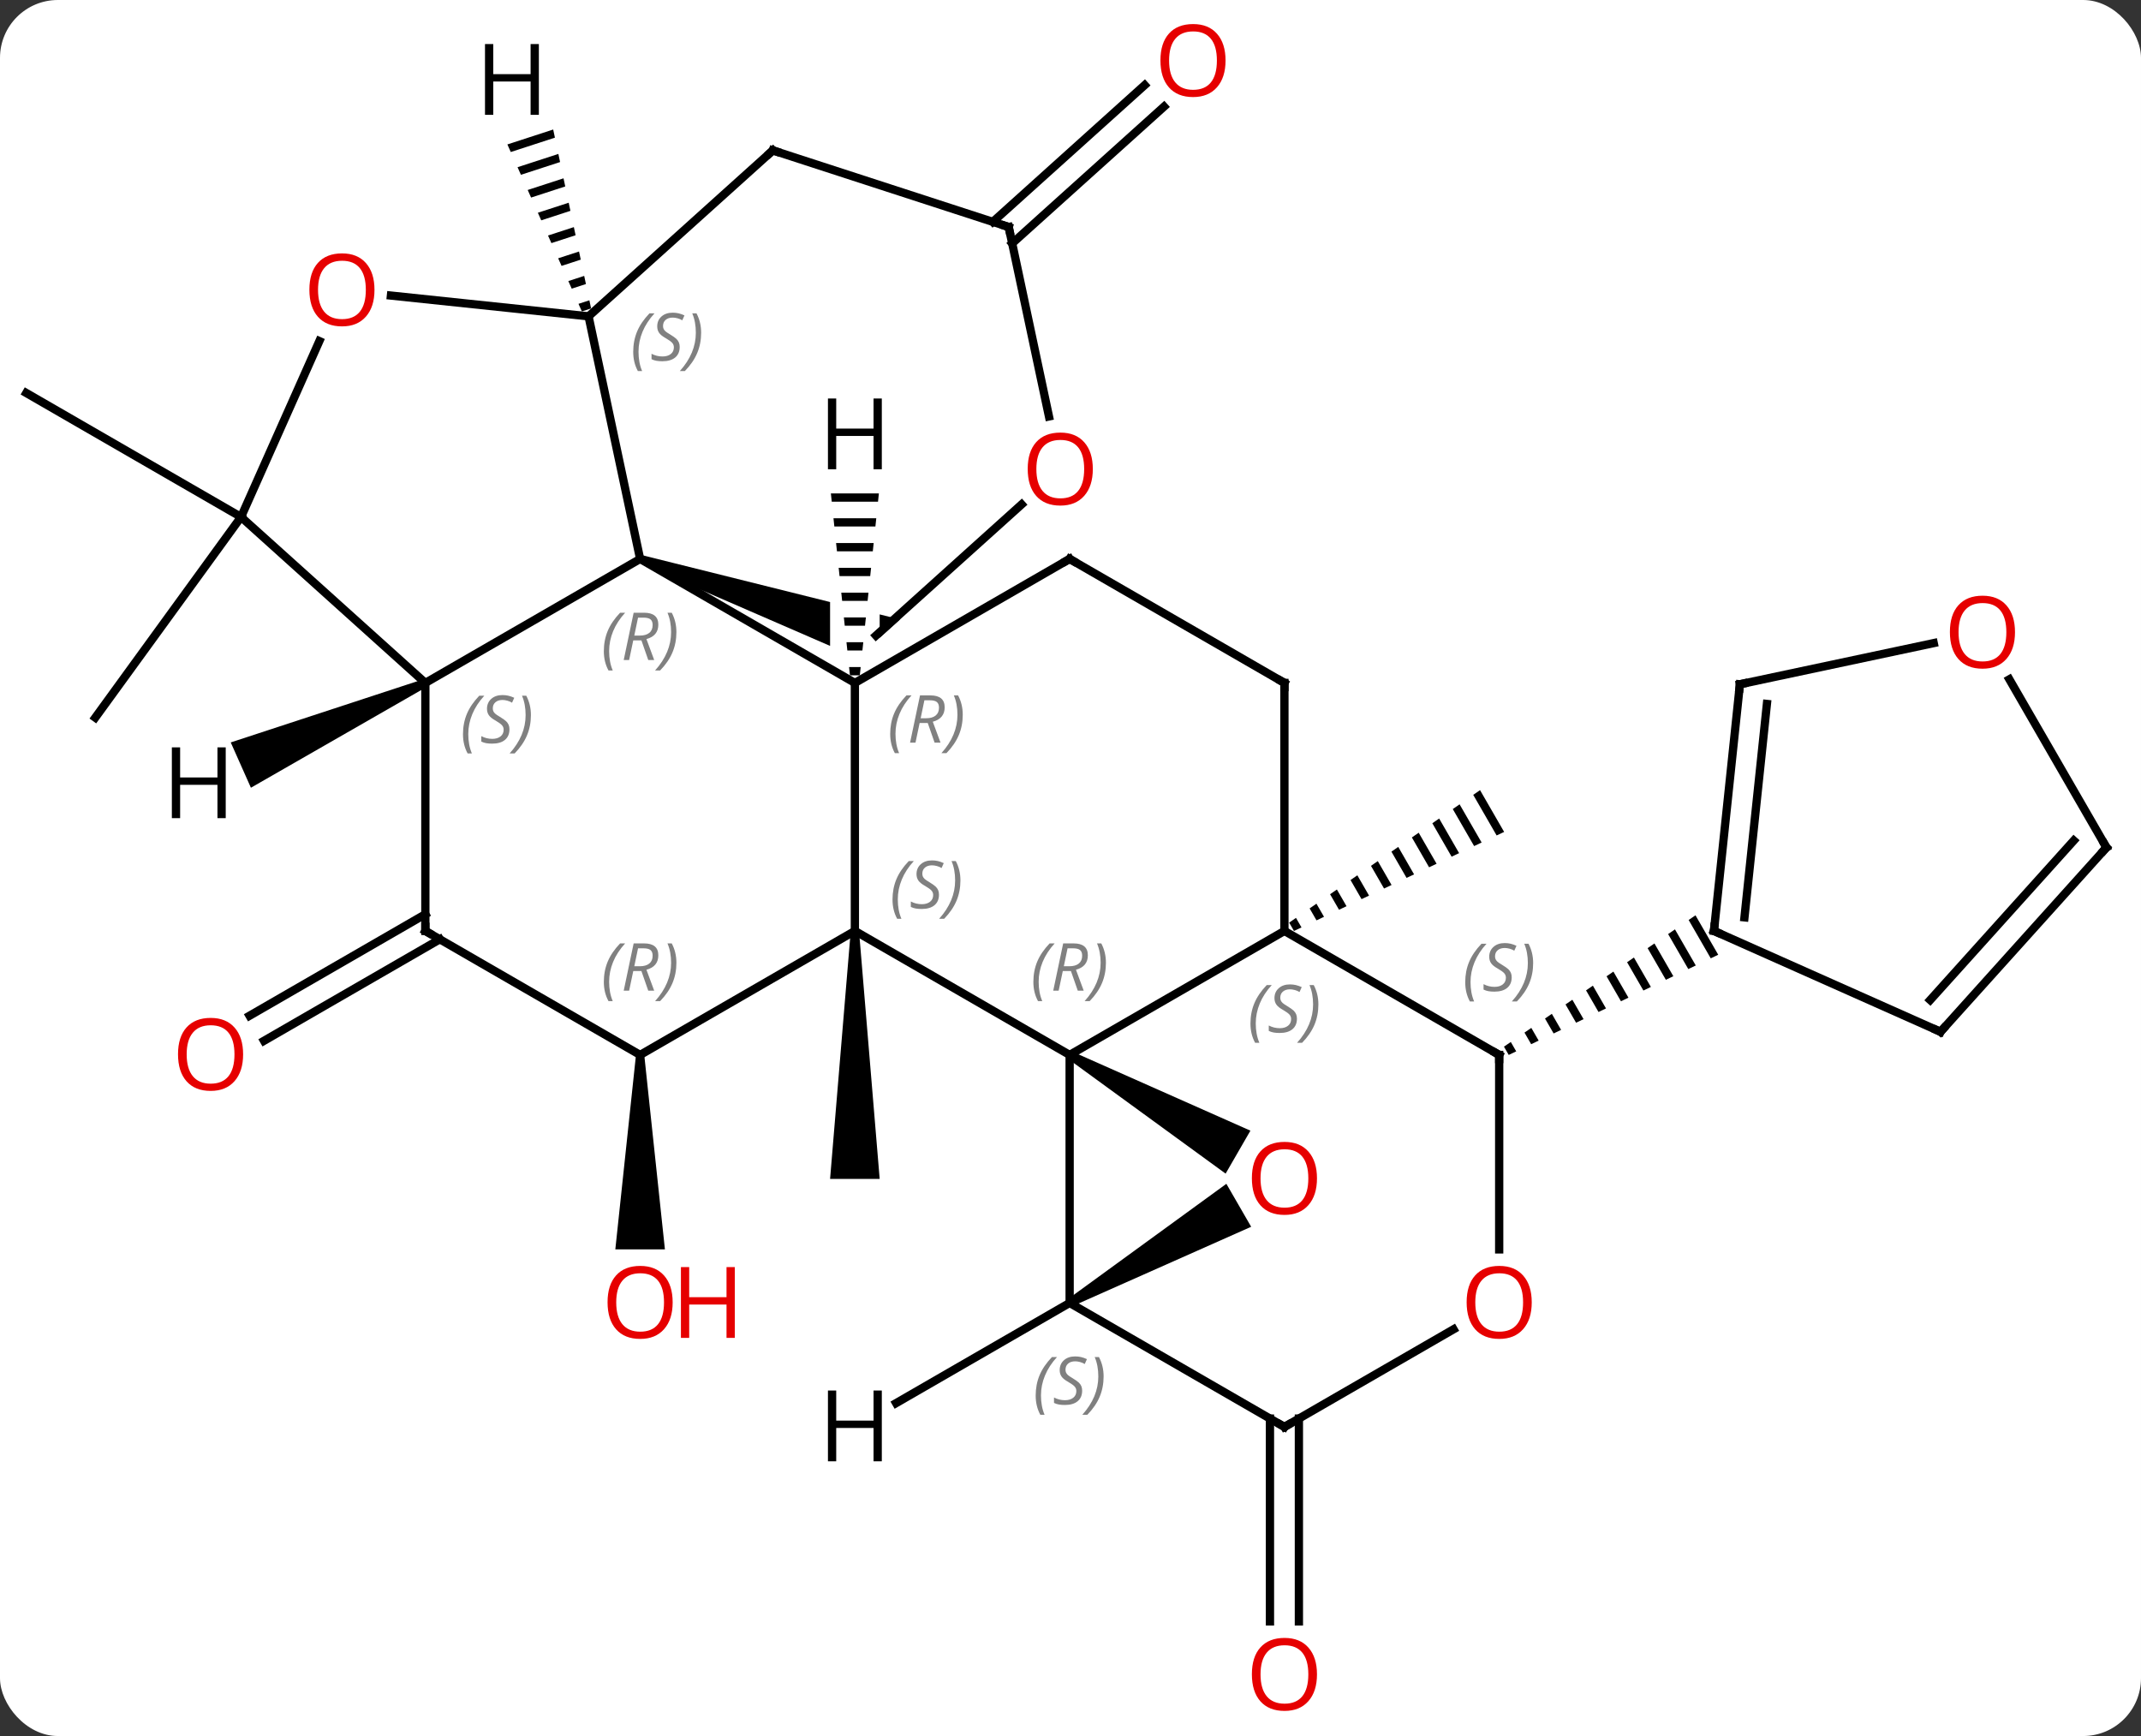 <svg width="259" viewBox="0 0 259 210" style="fill-opacity:1; color-rendering:auto; color-interpolation:auto; text-rendering:auto; stroke:black; stroke-linecap:square; stroke-miterlimit:10; shape-rendering:auto; stroke-opacity:1; fill:black; stroke-dasharray:none; font-weight:normal; stroke-width:1; font-family:'Open Sans'; font-style:normal; stroke-linejoin:miter; font-size:12; stroke-dashoffset:0; image-rendering:auto;" height="210" class="cas-substance-image" xmlns:xlink="http://www.w3.org/1999/xlink" xmlns="http://www.w3.org/2000/svg"><rect x="0" y="0" width="259" height="210" fill="#333333" stroke="none"/><svg class="cas-substance-single-component"><rect y="0" x="0" width="259" stroke="none" ry="7" rx="7" height="210" fill="white" class="cas-substance-group"/><svg y="0" x="0" width="259" viewBox="0 0 259 210" style="fill:black;" height="210" class="cas-substance-single-component-image"><svg><g><clipPath id="clipPath_d66245bd0ac44781adae9e256ce7cc671" clipPathUnits="userSpaceOnUse"><path d="M-48.951 -57.569 L-61.31 -19.526 L-25.644 -7.939 L-13.285 -45.982 L-22.584 -49.003 L-22.584 -49.003 L-22.584 -18.639 L-28.584 -18.639 L-28.584 -50.952 L-28.584 -50.952 L-48.951 -57.569 Z"/></clipPath><g transform="translate(129,105)" style="text-rendering:geometricPrecision; color-rendering:optimizeQuality; color-interpolation:linearRGB; stroke-linecap:butt; image-rendering:optimizeQuality;"><path style="stroke:none;" d="M-26.084 7.611 L-25.084 7.611 L-22.584 37.611 L-28.584 37.611 Z"/><path style="stroke:none;" d="M50.043 -9.421 L49.219 -8.849 L52.05 -3.938 L52.05 -3.938 L52.958 -4.366 L50.043 -9.421 ZM47.569 -7.704 L46.745 -7.131 L49.327 -2.655 L50.234 -3.083 L47.569 -7.704 ZM45.096 -5.987 L44.271 -5.414 L46.603 -1.371 L47.511 -1.799 L45.096 -5.987 ZM42.622 -4.269 L41.797 -3.697 L41.797 -3.697 L43.879 -0.087 L43.879 -0.087 L44.787 -0.515 L44.787 -0.515 L42.622 -4.269 ZM40.148 -2.552 L39.323 -1.98 L39.323 -1.98 L41.155 1.197 L42.063 0.769 L40.148 -2.552 ZM37.674 -0.835 L36.849 -0.263 L36.849 -0.263 L38.431 2.481 L39.339 2.053 L37.674 -0.835 ZM35.2 0.882 L34.375 1.454 L35.708 3.765 L36.616 3.337 L36.616 3.337 L35.2 0.882 ZM32.726 2.599 L31.901 3.171 L32.984 5.049 L32.984 5.049 L33.892 4.621 L32.726 2.599 ZM30.252 4.316 L29.427 4.888 L29.427 4.888 L30.26 6.332 L30.26 6.332 L31.168 5.904 L30.252 4.316 ZM27.778 6.033 L26.954 6.606 L26.954 6.606 L27.536 7.616 L27.536 7.616 L28.444 7.188 L28.444 7.188 L27.778 6.033 Z"/><path style="stroke:none;" d="M-52.064 22.611 L-51.064 22.611 L-48.564 46.134 L-54.564 46.134 Z"/><line y2="66.601" y1="91.134" x2="28.129" x1="28.129" style="fill:none;"/><line y2="66.601" y1="91.134" x2="24.629" x1="24.629" style="fill:none;"/><line y2="8.621" y1="20.901" x2="-75.794" x1="-97.064" style="fill:none;"/><line y2="5.59" y1="17.87" x2="-77.544" x1="-98.814" style="fill:none;"/><line y2="-42.462" y1="-57.462" x2="-99.84" x1="-125.82" style="fill:none;"/><line y2="-42.462" y1="-18.192" x2="-99.84" x1="-117.474" style="fill:none;"/><line y2="-78.162" y1="-94.703" x2="-8.897" x1="9.473" style="fill:none;"/><line y2="-75.561" y1="-92.102" x2="-6.555" x1="11.815" style="fill:none;"/><line y2="7.611" y1="22.611" x2="-25.584" x1="0.396" style="fill:none;"/><line y2="7.611" y1="22.611" x2="26.379" x1="0.396" style="fill:none;"/><line y2="52.611" y1="22.611" x2="0.396" x1="0.396" style="fill:none;"/><path style="stroke:none;" d="M0.146 23.044 L0.646 22.178 L22.265 31.772 L19.265 36.968 Z"/><line y2="-22.389" y1="7.611" x2="-25.584" x1="-25.584" style="fill:none;"/><line y2="22.611" y1="7.611" x2="-51.564" x1="-25.584" style="fill:none;"/><line y2="22.611" y1="7.611" x2="52.359" x1="26.379" style="fill:none;"/><line y2="-22.389" y1="7.611" x2="26.379" x1="26.379" style="fill:none;"/><path style="stroke:none;" d="M0.646 53.044 L0.146 52.178 L19.356 38.201 L22.356 43.398 Z"/><line y2="67.611" y1="52.611" x2="26.379" x1="0.396" style="fill:none;"/><line y2="-37.389" y1="-22.389" x2="-51.564" x1="-25.584" style="fill:none;"/><line y2="-37.389" y1="-22.389" x2="0.396" x1="-25.584" style="fill:none;"/><line y2="7.611" y1="22.611" x2="-77.544" x1="-51.564" style="fill:none;"/><line y2="46.134" y1="22.611" x2="52.359" x1="52.359" style="fill:none;"/><path style="stroke:none;" d="M76.105 5.721 L75.278 6.288 L77.951 10.925 L78.856 10.492 L76.105 5.721 ZM73.623 7.423 L72.795 7.991 L75.236 12.223 L76.141 11.79 L73.623 7.423 ZM71.14 9.126 L70.313 9.693 L72.521 13.522 L73.426 13.089 L71.14 9.126 ZM68.658 10.828 L67.831 11.396 L69.805 14.82 L69.805 14.82 L70.71 14.387 L68.658 10.828 ZM66.176 12.531 L65.348 13.098 L67.09 16.119 L67.995 15.686 L66.176 12.531 ZM63.693 14.233 L62.866 14.801 L64.375 17.417 L65.28 16.985 L63.693 14.233 ZM61.211 15.936 L60.383 16.503 L61.66 18.716 L62.565 18.283 L61.211 15.936 ZM58.729 17.638 L57.901 18.206 L57.901 18.206 L58.944 20.014 L59.849 19.581 L58.729 17.638 ZM56.246 19.341 L55.419 19.908 L56.229 21.313 L57.134 20.88 L57.134 20.88 L56.246 19.341 ZM53.764 21.043 L52.936 21.61 L53.514 22.611 L53.514 22.611 L54.419 22.179 L54.419 22.179 L53.764 21.043 Z"/><line y2="-37.389" y1="-22.389" x2="0.396" x1="26.379" style="fill:none;"/><line y2="55.8" y1="67.611" x2="46.836" x1="26.379" style="fill:none;"/><line y2="-22.389" y1="-37.389" x2="-77.544" x1="-51.564" style="fill:none;"/><line y2="-66.735" y1="-37.389" x2="-57.801" x1="-51.564" style="fill:none;"/><path style="clip-path:url(#clipPath_d66245bd0ac44781adae9e256ce7cc671); stroke:none;" d="M-51.718 -36.913 L-51.41 -37.864 L-20.122 -30.065 L-25.271 -25.429 Z"/><line y2="-22.389" y1="7.611" x2="-77.544" x1="-77.544" style="fill:none;"/><line y2="-42.462" y1="-22.389" x2="-99.84" x1="-77.544" style="fill:none;"/><line y2="-69.247" y1="-66.735" x2="-81.709" x1="-57.801" style="fill:none;"/><line y2="-86.808" y1="-66.735" x2="-35.508" x1="-57.801" style="fill:none;"/><line y2="-43.984" y1="-28.119" x2="-5.412" x1="-23.031" style="fill:none;"/><line y2="-63.738" y1="-42.462" x2="-90.366" x1="-99.84" style="fill:none;"/><line y2="-77.538" y1="-86.808" x2="-6.975" x1="-35.508" style="fill:none;"/><line y2="-77.538" y1="-54.625" x2="-6.975" x1="-2.105" style="fill:none;"/><line y2="19.812" y1="7.611" x2="105.747" x1="78.339" style="fill:none;"/><line y2="-22.224" y1="7.611" x2="81.477" x1="78.339" style="fill:none;"/><line y2="-19.848" y1="5.968" x2="84.746" x1="82.031" style="fill:none;"/><line y2="-2.481" y1="19.812" x2="125.82" x1="105.747" style="fill:none;"/><line y2="-3.321" y1="15.968" x2="121.867" x1="104.498" style="fill:none;"/><line y2="-27.208" y1="-22.224" x2="104.926" x1="81.477" style="fill:none;"/><line y2="-22.825" y1="-2.481" x2="114.074" x1="125.82" style="fill:none;"/><line y2="64.73" y1="52.611" x2="-20.594" x1="0.396" style="fill:none;"/><path style="stroke:none;" d="M-28.487 -45.311 L-28.383 -44.311 L-22.785 -44.311 L-22.681 -45.311 ZM-28.173 -42.311 L-28.068 -41.311 L-23.1 -41.311 L-22.995 -42.311 ZM-27.858 -39.311 L-27.753 -38.311 L-23.415 -38.311 L-23.31 -39.311 ZM-27.544 -36.311 L-27.439 -35.311 L-23.729 -35.311 L-23.624 -36.311 ZM-27.229 -33.311 L-27.124 -32.311 L-24.044 -32.311 L-23.939 -33.311 ZM-26.915 -30.311 L-26.81 -29.311 L-24.358 -29.311 L-24.253 -30.311 ZM-26.6 -27.311 L-26.495 -26.311 L-24.673 -26.311 L-24.568 -27.311 ZM-26.285 -24.311 L-26.181 -23.311 L-24.987 -23.311 L-24.883 -24.311 Z"/><path style="stroke:none;" d="M-77.747 -22.846 L-77.341 -21.932 L-98.647 -9.711 L-101.087 -15.192 Z"/><path style="stroke:none;" d="M-62.079 -89.332 L-67.621 -87.529 L-67.621 -87.529 L-67.211 -86.611 L-67.211 -86.611 L-61.871 -88.348 L-61.871 -88.348 L-62.079 -89.332 ZM-61.454 -86.38 L-66.392 -84.774 L-66.392 -84.774 L-65.983 -83.856 L-65.983 -83.856 L-61.246 -85.397 L-61.246 -85.397 L-61.454 -86.38 ZM-60.829 -83.429 L-65.163 -82.02 L-65.163 -82.02 L-64.754 -81.101 L-64.754 -81.101 L-60.621 -82.446 L-60.621 -82.446 L-60.829 -83.429 ZM-60.204 -80.478 L-63.935 -79.265 L-63.935 -79.265 L-63.525 -78.347 L-63.525 -78.347 L-59.996 -79.495 L-59.996 -79.495 L-60.204 -80.478 ZM-59.579 -77.527 L-62.706 -76.51 L-62.296 -75.592 L-62.296 -75.592 L-59.37 -76.544 L-59.579 -77.527 ZM-58.954 -74.576 L-61.477 -73.755 L-61.477 -73.755 L-61.067 -72.837 L-61.067 -72.837 L-58.745 -73.593 L-58.745 -73.593 L-58.954 -74.576 ZM-58.329 -71.625 L-60.248 -71.001 L-60.248 -71.001 L-59.839 -70.083 L-59.839 -70.083 L-58.12 -70.641 L-58.12 -70.641 L-58.329 -71.625 ZM-57.703 -68.674 L-59.02 -68.246 L-59.02 -68.246 L-58.61 -67.328 L-58.61 -67.328 L-57.495 -67.69 L-57.495 -67.69 L-57.703 -68.674 Z"/></g><g transform="translate(129,105)" style="fill:rgb(230,0,0); text-rendering:geometricPrecision; color-rendering:optimizeQuality; image-rendering:optimizeQuality; font-family:'Open Sans'; stroke:rgb(230,0,0); color-interpolation:linearRGB;"><path style="stroke:none;" d="M-47.627 52.541 Q-47.627 54.603 -48.666 55.783 Q-49.705 56.963 -51.548 56.963 Q-53.439 56.963 -54.47 55.798 Q-55.502 54.634 -55.502 52.525 Q-55.502 50.431 -54.47 49.283 Q-53.439 48.134 -51.548 48.134 Q-49.689 48.134 -48.658 49.306 Q-47.627 50.478 -47.627 52.541 ZM-54.455 52.541 Q-54.455 54.275 -53.712 55.181 Q-52.97 56.088 -51.548 56.088 Q-50.127 56.088 -49.4 55.189 Q-48.673 54.291 -48.673 52.541 Q-48.673 50.806 -49.4 49.916 Q-50.127 49.025 -51.548 49.025 Q-52.97 49.025 -53.712 49.923 Q-54.455 50.822 -54.455 52.541 Z"/><path style="stroke:none;" d="M-40.111 56.838 L-41.111 56.838 L-41.111 52.806 L-45.627 52.806 L-45.627 56.838 L-46.627 56.838 L-46.627 48.275 L-45.627 48.275 L-45.627 51.916 L-41.111 51.916 L-41.111 48.275 L-40.111 48.275 L-40.111 56.838 Z"/><path style="stroke:none;" d="M30.317 97.541 Q30.317 99.603 29.277 100.783 Q28.238 101.963 26.395 101.963 Q24.504 101.963 23.473 100.799 Q22.442 99.634 22.442 97.525 Q22.442 95.431 23.473 94.283 Q24.504 93.134 26.395 93.134 Q28.254 93.134 29.285 94.306 Q30.317 95.478 30.317 97.541 ZM23.488 97.541 Q23.488 99.275 24.231 100.181 Q24.973 101.088 26.395 101.088 Q27.817 101.088 28.543 100.189 Q29.27 99.291 29.27 97.541 Q29.27 95.806 28.543 94.916 Q27.817 94.025 26.395 94.025 Q24.973 94.025 24.231 94.924 Q23.488 95.822 23.488 97.541 Z"/><path style="stroke:none;" d="M-99.59 22.541 Q-99.59 24.603 -100.629 25.783 Q-101.668 26.963 -103.511 26.963 Q-105.402 26.963 -106.433 25.799 Q-107.465 24.634 -107.465 22.525 Q-107.465 20.431 -106.433 19.283 Q-105.402 18.134 -103.511 18.134 Q-101.652 18.134 -100.621 19.306 Q-99.59 20.478 -99.59 22.541 ZM-106.418 22.541 Q-106.418 24.275 -105.675 25.181 Q-104.933 26.088 -103.511 26.088 Q-102.09 26.088 -101.363 25.189 Q-100.636 24.291 -100.636 22.541 Q-100.636 20.806 -101.363 19.916 Q-102.09 19.025 -103.511 19.025 Q-104.933 19.025 -105.675 19.924 Q-106.418 20.822 -106.418 22.541 Z"/><path style="stroke:none;" d="M19.256 -97.681 Q19.256 -95.619 18.216 -94.439 Q17.177 -93.259 15.334 -93.259 Q13.443 -93.259 12.412 -94.424 Q11.38 -95.588 11.38 -97.697 Q11.38 -99.791 12.412 -100.939 Q13.443 -102.088 15.334 -102.088 Q17.193 -102.088 18.224 -100.916 Q19.256 -99.744 19.256 -97.681 ZM12.427 -97.681 Q12.427 -95.947 13.17 -95.041 Q13.912 -94.134 15.334 -94.134 Q16.756 -94.134 17.482 -95.033 Q18.209 -95.931 18.209 -97.681 Q18.209 -99.416 17.482 -100.306 Q16.756 -101.197 15.334 -101.197 Q13.912 -101.197 13.17 -100.299 Q12.427 -99.4 12.427 -97.681 Z"/></g><g transform="translate(129,105)" style="font-size:8.4px; fill:gray; text-rendering:geometricPrecision; image-rendering:optimizeQuality; color-rendering:optimizeQuality; font-family:'Open Sans'; font-style:italic; stroke:gray; color-interpolation:linearRGB;"><path style="stroke:none;" d="M-3.992 13.775 Q-3.992 12.447 -3.524 11.322 Q-3.055 10.197 -2.024 9.119 L-1.414 9.119 Q-2.383 10.181 -2.867 11.353 Q-3.352 12.525 -3.352 13.759 Q-3.352 15.088 -2.914 16.103 L-3.43 16.103 Q-3.992 15.072 -3.992 13.775 ZM-0.432 12.463 L-0.932 14.838 L-1.589 14.838 L-0.386 9.119 L0.865 9.119 Q2.599 9.119 2.599 10.556 Q2.599 11.916 1.161 12.306 L2.099 14.838 L1.38 14.838 L0.552 12.463 L-0.432 12.463 ZM0.146 9.713 Q-0.245 11.634 -0.307 11.884 L0.349 11.884 Q1.099 11.884 1.505 11.556 Q1.911 11.228 1.911 10.603 Q1.911 10.134 1.654 9.924 Q1.396 9.713 0.802 9.713 L0.146 9.713 ZM4.785 11.463 Q4.785 12.791 4.308 13.924 Q3.832 15.056 2.816 16.103 L2.207 16.103 Q4.144 13.947 4.144 11.463 Q4.144 10.134 3.707 9.119 L4.222 9.119 Q4.785 10.181 4.785 11.463 Z"/><path style="stroke:none;" d="M-21.032 3.814 Q-21.032 2.486 -20.564 1.361 Q-20.095 0.236 -19.064 -0.842 L-18.454 -0.842 Q-19.423 0.22 -19.907 1.392 Q-20.392 2.564 -20.392 3.799 Q-20.392 5.127 -19.954 6.142 L-20.47 6.142 Q-21.032 5.111 -21.032 3.814 ZM-15.41 3.22 Q-15.41 4.049 -15.957 4.502 Q-16.503 4.955 -17.503 4.955 Q-17.91 4.955 -18.222 4.9 Q-18.535 4.845 -18.816 4.705 L-18.816 4.049 Q-18.191 4.377 -17.488 4.377 Q-16.863 4.377 -16.488 4.08 Q-16.113 3.783 -16.113 3.267 Q-16.113 2.955 -16.316 2.728 Q-16.519 2.502 -17.082 2.174 Q-17.675 1.845 -17.902 1.517 Q-18.128 1.189 -18.128 0.736 Q-18.128 0.002 -17.613 -0.459 Q-17.097 -0.92 -16.253 -0.92 Q-15.878 -0.92 -15.543 -0.842 Q-15.207 -0.764 -14.832 -0.592 L-15.097 0.002 Q-15.347 -0.155 -15.668 -0.24 Q-15.988 -0.326 -16.253 -0.326 Q-16.785 -0.326 -17.105 -0.053 Q-17.425 0.22 -17.425 0.689 Q-17.425 0.892 -17.355 1.041 Q-17.285 1.189 -17.144 1.322 Q-17.003 1.455 -16.582 1.705 Q-16.019 2.049 -15.816 2.244 Q-15.613 2.439 -15.511 2.674 Q-15.41 2.908 -15.41 3.22 ZM-12.815 1.502 Q-12.815 2.83 -13.292 3.963 Q-13.768 5.095 -14.784 6.142 L-15.393 6.142 Q-13.456 3.986 -13.456 1.502 Q-13.456 0.174 -13.893 -0.842 L-13.378 -0.842 Q-12.815 0.22 -12.815 1.502 Z"/><path style="stroke:none;" d="M22.27 18.814 Q22.27 17.486 22.739 16.361 Q23.208 15.236 24.239 14.158 L24.848 14.158 Q23.88 15.22 23.395 16.392 Q22.911 17.564 22.911 18.799 Q22.911 20.127 23.348 21.142 L22.833 21.142 Q22.27 20.111 22.27 18.814 ZM27.893 18.22 Q27.893 19.049 27.346 19.502 Q26.799 19.955 25.799 19.955 Q25.393 19.955 25.08 19.9 Q24.768 19.845 24.486 19.705 L24.486 19.049 Q25.111 19.377 25.815 19.377 Q26.44 19.377 26.815 19.08 Q27.19 18.783 27.19 18.267 Q27.19 17.955 26.986 17.728 Q26.783 17.502 26.221 17.174 Q25.627 16.845 25.401 16.517 Q25.174 16.189 25.174 15.736 Q25.174 15.002 25.69 14.541 Q26.205 14.08 27.049 14.08 Q27.424 14.08 27.76 14.158 Q28.096 14.236 28.471 14.408 L28.205 15.002 Q27.955 14.845 27.635 14.759 Q27.315 14.674 27.049 14.674 Q26.518 14.674 26.198 14.947 Q25.877 15.22 25.877 15.689 Q25.877 15.892 25.948 16.041 Q26.018 16.189 26.158 16.322 Q26.299 16.455 26.721 16.705 Q27.283 17.049 27.486 17.244 Q27.69 17.439 27.791 17.674 Q27.893 17.908 27.893 18.22 ZM30.487 16.502 Q30.487 17.83 30.011 18.963 Q29.534 20.095 28.518 21.142 L27.909 21.142 Q29.847 18.986 29.847 16.502 Q29.847 15.174 29.409 14.158 L29.925 14.158 Q30.487 15.22 30.487 16.502 Z"/><path style="stroke:none;" d="M-3.712 63.814 Q-3.712 62.486 -3.244 61.361 Q-2.775 60.236 -1.744 59.158 L-1.134 59.158 Q-2.103 60.22 -2.587 61.392 Q-3.072 62.564 -3.072 63.798 Q-3.072 65.127 -2.634 66.142 L-3.15 66.142 Q-3.712 65.111 -3.712 63.814 ZM1.91 63.22 Q1.91 64.049 1.363 64.502 Q0.817 64.955 -0.183 64.955 Q-0.59 64.955 -0.902 64.9 Q-1.215 64.845 -1.496 64.705 L-1.496 64.049 Q-0.871 64.377 -0.168 64.377 Q0.457 64.377 0.832 64.08 Q1.207 63.783 1.207 63.267 Q1.207 62.955 1.004 62.728 Q0.801 62.502 0.238 62.173 Q-0.355 61.845 -0.582 61.517 Q-0.808 61.189 -0.808 60.736 Q-0.808 60.002 -0.293 59.541 Q0.223 59.08 1.067 59.08 Q1.442 59.08 1.778 59.158 Q2.113 59.236 2.488 59.408 L2.223 60.002 Q1.973 59.845 1.653 59.759 Q1.332 59.673 1.067 59.673 Q0.535 59.673 0.215 59.947 Q-0.105 60.22 -0.105 60.689 Q-0.105 60.892 -0.035 61.041 Q0.035 61.189 0.176 61.322 Q0.317 61.455 0.738 61.705 Q1.301 62.048 1.504 62.244 Q1.707 62.439 1.809 62.673 Q1.91 62.908 1.91 63.22 ZM4.505 61.502 Q4.505 62.83 4.028 63.963 Q3.552 65.095 2.536 66.142 L1.927 66.142 Q3.864 63.986 3.864 61.502 Q3.864 60.173 3.427 59.158 L3.942 59.158 Q4.505 60.22 4.505 61.502 Z"/></g><g transform="translate(129,105)" style="fill:rgb(230,0,0); text-rendering:geometricPrecision; color-rendering:optimizeQuality; image-rendering:optimizeQuality; font-family:'Open Sans'; stroke:rgb(230,0,0); color-interpolation:linearRGB;"><path style="stroke:none;" d="M30.317 37.541 Q30.317 39.603 29.277 40.783 Q28.238 41.963 26.395 41.963 Q24.504 41.963 23.473 40.798 Q22.442 39.634 22.442 37.525 Q22.442 35.431 23.473 34.283 Q24.504 33.134 26.395 33.134 Q28.254 33.134 29.285 34.306 Q30.317 35.478 30.317 37.541 ZM23.488 37.541 Q23.488 39.275 24.231 40.181 Q24.973 41.088 26.395 41.088 Q27.817 41.088 28.543 40.189 Q29.27 39.291 29.27 37.541 Q29.27 35.806 28.543 34.916 Q27.817 34.025 26.395 34.025 Q24.973 34.025 24.231 34.923 Q23.488 35.822 23.488 37.541 Z"/></g><g transform="translate(129,105)" style="font-size:8.4px; fill:gray; text-rendering:geometricPrecision; image-rendering:optimizeQuality; color-rendering:optimizeQuality; font-family:'Open Sans'; font-style:italic; stroke:gray; color-interpolation:linearRGB;"><path style="stroke:none;" d="M-21.312 -16.225 Q-21.312 -17.553 -20.844 -18.678 Q-20.375 -19.803 -19.344 -20.881 L-18.734 -20.881 Q-19.703 -19.819 -20.187 -18.647 Q-20.672 -17.475 -20.672 -16.241 Q-20.672 -14.912 -20.234 -13.897 L-20.75 -13.897 Q-21.312 -14.928 -21.312 -16.225 ZM-17.752 -17.538 L-18.252 -15.162 L-18.909 -15.162 L-17.705 -20.881 L-16.455 -20.881 Q-14.721 -20.881 -14.721 -19.444 Q-14.721 -18.084 -16.159 -17.694 L-15.221 -15.162 L-15.94 -15.162 L-16.768 -17.538 L-17.752 -17.538 ZM-17.174 -20.288 Q-17.565 -18.366 -17.627 -18.116 L-16.971 -18.116 Q-16.221 -18.116 -15.815 -18.444 Q-15.409 -18.772 -15.409 -19.397 Q-15.409 -19.866 -15.666 -20.077 Q-15.924 -20.288 -16.518 -20.288 L-17.174 -20.288 ZM-12.535 -18.538 Q-12.535 -17.209 -13.012 -16.077 Q-13.488 -14.944 -14.504 -13.897 L-15.113 -13.897 Q-13.176 -16.053 -13.176 -18.538 Q-13.176 -19.866 -13.613 -20.881 L-13.098 -20.881 Q-12.535 -19.819 -12.535 -18.538 Z"/><path style="stroke:none;" d="M-55.953 13.775 Q-55.953 12.447 -55.484 11.322 Q-55.015 10.197 -53.984 9.119 L-53.374 9.119 Q-54.343 10.181 -54.828 11.353 Q-55.312 12.525 -55.312 13.759 Q-55.312 15.088 -54.874 16.103 L-55.39 16.103 Q-55.953 15.072 -55.953 13.775 ZM-52.393 12.463 L-52.893 14.838 L-53.549 14.838 L-52.346 9.119 L-51.096 9.119 Q-49.361 9.119 -49.361 10.556 Q-49.361 11.916 -50.799 12.306 L-49.861 14.838 L-50.58 14.838 L-51.408 12.463 L-52.393 12.463 ZM-51.815 9.713 Q-52.205 11.634 -52.268 11.884 L-51.611 11.884 Q-50.861 11.884 -50.455 11.556 Q-50.049 11.228 -50.049 10.603 Q-50.049 10.134 -50.307 9.924 Q-50.565 9.713 -51.158 9.713 L-51.815 9.713 ZM-47.175 11.463 Q-47.175 12.791 -47.652 13.924 Q-48.129 15.056 -49.144 16.103 L-49.754 16.103 Q-47.816 13.947 -47.816 11.463 Q-47.816 10.134 -48.254 9.119 L-47.738 9.119 Q-47.175 10.181 -47.175 11.463 Z"/></g><g transform="translate(129,105)" style="stroke-linecap:butt; font-size:8.4px; text-rendering:geometricPrecision; image-rendering:optimizeQuality; color-rendering:optimizeQuality; font-family:'Open Sans'; font-style:italic; color-interpolation:linearRGB; stroke-miterlimit:5;"><path style="fill:none;" d="M51.926 22.361 L52.359 22.611 L52.359 23.111"/><path style="fill:gray; stroke:none;" d="M48.251 13.814 Q48.251 12.486 48.719 11.361 Q49.188 10.236 50.219 9.158 L50.829 9.158 Q49.86 10.22 49.376 11.392 Q48.891 12.564 48.891 13.799 Q48.891 15.127 49.329 16.142 L48.813 16.142 Q48.251 15.111 48.251 13.814 ZM53.873 13.22 Q53.873 14.049 53.326 14.502 Q52.779 14.955 51.779 14.955 Q51.373 14.955 51.06 14.9 Q50.748 14.845 50.467 14.705 L50.467 14.049 Q51.092 14.377 51.795 14.377 Q52.42 14.377 52.795 14.08 Q53.17 13.783 53.17 13.267 Q53.17 12.955 52.967 12.728 Q52.764 12.502 52.201 12.174 Q51.607 11.845 51.381 11.517 Q51.154 11.189 51.154 10.736 Q51.154 10.002 51.67 9.541 Q52.185 9.08 53.029 9.08 Q53.404 9.08 53.74 9.158 Q54.076 9.236 54.451 9.408 L54.185 10.002 Q53.935 9.845 53.615 9.759 Q53.295 9.674 53.029 9.674 Q52.498 9.674 52.178 9.947 Q51.857 10.22 51.857 10.689 Q51.857 10.892 51.928 11.041 Q51.998 11.189 52.139 11.322 Q52.279 11.455 52.701 11.705 Q53.264 12.049 53.467 12.244 Q53.67 12.439 53.772 12.674 Q53.873 12.908 53.873 13.22 ZM56.468 11.502 Q56.468 12.83 55.991 13.963 Q55.514 15.095 54.499 16.142 L53.889 16.142 Q55.827 13.986 55.827 11.502 Q55.827 10.174 55.389 9.158 L55.905 9.158 Q56.468 10.22 56.468 11.502 Z"/><path style="fill:none;" d="M26.379 -21.889 L26.379 -22.389 L25.946 -22.639"/><path style="fill:none;" d="M25.946 67.361 L26.379 67.611 L26.812 67.361"/><path style="fill:gray; stroke:none;" d="M-55.953 -26.225 Q-55.953 -27.553 -55.484 -28.678 Q-55.015 -29.803 -53.984 -30.881 L-53.374 -30.881 Q-54.343 -29.819 -54.828 -28.647 Q-55.312 -27.475 -55.312 -26.241 Q-55.312 -24.912 -54.874 -23.897 L-55.39 -23.897 Q-55.953 -24.928 -55.953 -26.225 ZM-52.393 -27.537 L-52.893 -25.162 L-53.549 -25.162 L-52.346 -30.881 L-51.096 -30.881 Q-49.361 -30.881 -49.361 -29.444 Q-49.361 -28.084 -50.799 -27.694 L-49.861 -25.162 L-50.58 -25.162 L-51.408 -27.537 L-52.393 -27.537 ZM-51.815 -30.287 Q-52.205 -28.366 -52.268 -28.116 L-51.611 -28.116 Q-50.861 -28.116 -50.455 -28.444 Q-50.049 -28.772 -50.049 -29.397 Q-50.049 -29.866 -50.307 -30.076 Q-50.565 -30.287 -51.158 -30.287 L-51.815 -30.287 ZM-47.175 -28.537 Q-47.175 -27.209 -47.652 -26.076 Q-48.129 -24.944 -49.144 -23.897 L-49.754 -23.897 Q-47.816 -26.053 -47.816 -28.537 Q-47.816 -29.866 -48.254 -30.881 L-47.738 -30.881 Q-47.175 -29.819 -47.175 -28.537 Z"/><path style="fill:none;" d="M-0.037 -37.139 L0.396 -37.389 L0.829 -37.139"/><path style="fill:none;" d="M-77.111 7.861 L-77.544 7.611 L-77.544 7.111"/></g><g transform="translate(129,105)" style="stroke-linecap:butt; fill:rgb(230,0,0); text-rendering:geometricPrecision; color-rendering:optimizeQuality; image-rendering:optimizeQuality; font-family:'Open Sans'; stroke:rgb(230,0,0); color-interpolation:linearRGB; stroke-miterlimit:5;"><path style="stroke:none;" d="M56.297 52.541 Q56.297 54.603 55.257 55.783 Q54.218 56.963 52.375 56.963 Q50.484 56.963 49.453 55.798 Q48.422 54.634 48.422 52.525 Q48.422 50.431 49.453 49.283 Q50.484 48.134 52.375 48.134 Q54.234 48.134 55.265 49.306 Q56.297 50.478 56.297 52.541 ZM49.468 52.541 Q49.468 54.275 50.211 55.181 Q50.953 56.088 52.375 56.088 Q53.797 56.088 54.523 55.189 Q55.25 54.291 55.25 52.541 Q55.25 50.806 54.523 49.916 Q53.797 49.025 52.375 49.025 Q50.953 49.025 50.211 49.923 Q49.468 50.822 49.468 52.541 Z"/></g><g transform="translate(129,105)" style="stroke-linecap:butt; font-size:8.4px; fill:gray; text-rendering:geometricPrecision; image-rendering:optimizeQuality; color-rendering:optimizeQuality; font-family:'Open Sans'; font-style:italic; stroke:gray; color-interpolation:linearRGB; stroke-miterlimit:5;"><path style="stroke:none;" d="M-72.992 -16.186 Q-72.992 -17.514 -72.523 -18.639 Q-72.055 -19.764 -71.023 -20.842 L-70.414 -20.842 Q-71.383 -19.78 -71.867 -18.608 Q-72.352 -17.436 -72.352 -16.202 Q-72.352 -14.873 -71.914 -13.858 L-72.43 -13.858 Q-72.992 -14.889 -72.992 -16.186 ZM-67.37 -16.78 Q-67.37 -15.952 -67.916 -15.498 Q-68.463 -15.045 -69.463 -15.045 Q-69.87 -15.045 -70.182 -15.1 Q-70.495 -15.155 -70.776 -15.295 L-70.776 -15.952 Q-70.151 -15.623 -69.448 -15.623 Q-68.823 -15.623 -68.448 -15.92 Q-68.073 -16.217 -68.073 -16.733 Q-68.073 -17.045 -68.276 -17.272 Q-68.479 -17.498 -69.041 -17.827 Q-69.635 -18.155 -69.862 -18.483 Q-70.088 -18.811 -70.088 -19.264 Q-70.088 -19.998 -69.573 -20.459 Q-69.057 -20.92 -68.213 -20.92 Q-67.838 -20.92 -67.502 -20.842 Q-67.166 -20.764 -66.791 -20.592 L-67.057 -19.998 Q-67.307 -20.155 -67.627 -20.241 Q-67.948 -20.327 -68.213 -20.327 Q-68.745 -20.327 -69.065 -20.053 Q-69.385 -19.78 -69.385 -19.311 Q-69.385 -19.108 -69.315 -18.959 Q-69.245 -18.811 -69.104 -18.678 Q-68.963 -18.545 -68.541 -18.295 Q-67.979 -17.952 -67.776 -17.756 Q-67.573 -17.561 -67.471 -17.327 Q-67.37 -17.092 -67.37 -16.78 ZM-64.775 -18.498 Q-64.775 -17.17 -65.252 -16.038 Q-65.728 -14.905 -66.744 -13.858 L-67.353 -13.858 Q-65.416 -16.014 -65.416 -18.498 Q-65.416 -19.827 -65.853 -20.842 L-65.338 -20.842 Q-64.775 -19.78 -64.775 -18.498 Z"/><path style="stroke:none;" d="M-52.399 -62.442 Q-52.399 -63.77 -51.93 -64.895 Q-51.462 -66.02 -50.43 -67.098 L-49.821 -67.098 Q-50.79 -66.035 -51.274 -64.864 Q-51.758 -63.692 -51.758 -62.457 Q-51.758 -61.129 -51.321 -60.114 L-51.837 -60.114 Q-52.399 -61.145 -52.399 -62.442 ZM-46.776 -63.035 Q-46.776 -62.207 -47.323 -61.754 Q-47.87 -61.301 -48.87 -61.301 Q-49.276 -61.301 -49.589 -61.356 Q-49.901 -61.41 -50.183 -61.551 L-50.183 -62.207 Q-49.558 -61.879 -48.855 -61.879 Q-48.23 -61.879 -47.855 -62.176 Q-47.48 -62.473 -47.48 -62.989 Q-47.48 -63.301 -47.683 -63.528 Q-47.886 -63.754 -48.448 -64.082 Q-49.042 -64.41 -49.269 -64.739 Q-49.495 -65.067 -49.495 -65.52 Q-49.495 -66.254 -48.98 -66.715 Q-48.464 -67.176 -47.62 -67.176 Q-47.245 -67.176 -46.909 -67.098 Q-46.573 -67.02 -46.198 -66.848 L-46.464 -66.254 Q-46.714 -66.41 -47.034 -66.496 Q-47.355 -66.582 -47.62 -66.582 Q-48.151 -66.582 -48.472 -66.309 Q-48.792 -66.035 -48.792 -65.567 Q-48.792 -65.364 -48.722 -65.215 Q-48.651 -65.067 -48.511 -64.934 Q-48.37 -64.801 -47.948 -64.551 Q-47.386 -64.207 -47.183 -64.012 Q-46.98 -63.817 -46.878 -63.582 Q-46.776 -63.348 -46.776 -63.035 ZM-44.182 -64.754 Q-44.182 -63.426 -44.658 -62.293 Q-45.135 -61.16 -46.151 -60.114 L-46.76 -60.114 Q-44.823 -62.27 -44.823 -64.754 Q-44.823 -66.082 -45.26 -67.098 L-44.744 -67.098 Q-44.182 -66.035 -44.182 -64.754 Z"/></g><g transform="translate(129,105)" style="stroke-linecap:butt; fill:rgb(230,0,0); text-rendering:geometricPrecision; color-rendering:optimizeQuality; image-rendering:optimizeQuality; font-family:'Open Sans'; stroke:rgb(230,0,0); color-interpolation:linearRGB; stroke-miterlimit:5;"><path style="stroke:none;" d="M-83.698 -69.94 Q-83.698 -67.878 -84.738 -66.698 Q-85.777 -65.518 -87.62 -65.518 Q-89.511 -65.518 -90.542 -66.683 Q-91.573 -67.847 -91.573 -69.956 Q-91.573 -72.05 -90.542 -73.198 Q-89.511 -74.347 -87.62 -74.347 Q-85.761 -74.347 -84.73 -73.175 Q-83.698 -72.003 -83.698 -69.94 ZM-90.527 -69.94 Q-90.527 -68.206 -89.784 -67.3 Q-89.042 -66.393 -87.62 -66.393 Q-86.198 -66.393 -85.472 -67.292 Q-84.745 -68.19 -84.745 -69.94 Q-84.745 -71.675 -85.472 -72.565 Q-86.198 -73.456 -87.62 -73.456 Q-89.042 -73.456 -89.784 -72.558 Q-90.527 -71.659 -90.527 -69.94 Z"/><path style="fill:none; stroke:black;" d="M-35.88 -86.473 L-35.508 -86.808 L-35.032 -86.653"/><path style="stroke:none;" d="M3.2 -48.262 Q3.2 -46.2 2.16 -45.02 Q1.121 -43.84 -0.722 -43.84 Q-2.613 -43.84 -3.644 -45.005 Q-4.676 -46.169 -4.676 -48.278 Q-4.676 -50.372 -3.644 -51.52 Q-2.613 -52.669 -0.722 -52.669 Q1.137 -52.669 2.168 -51.497 Q3.2 -50.325 3.2 -48.262 ZM-3.629 -48.262 Q-3.629 -46.528 -2.886 -45.622 Q-2.144 -44.715 -0.722 -44.715 Q0.7 -44.715 1.426 -45.614 Q2.153 -46.512 2.153 -48.262 Q2.153 -49.997 1.426 -50.887 Q0.7 -51.778 -0.722 -51.778 Q-2.144 -51.778 -2.886 -50.88 Q-3.629 -49.981 -3.629 -48.262 Z"/><path style="fill:none; stroke:black;" d="M-7.45 -77.692 L-6.975 -77.538 L-6.871 -77.049"/><path style="fill:none; stroke:black;" d="M78.796 7.814 L78.339 7.611 L78.391 7.114"/><path style="fill:none; stroke:black;" d="M105.29 19.609 L105.747 19.812 L106.082 19.44"/><path style="fill:none; stroke:black;" d="M81.425 -21.727 L81.477 -22.224 L81.966 -22.328"/><path style="fill:none; stroke:black;" d="M125.485 -2.109 L125.82 -2.481 L125.57 -2.914"/><path style="stroke:none;" d="M114.757 -28.531 Q114.757 -26.469 113.718 -25.289 Q112.679 -24.109 110.836 -24.109 Q108.945 -24.109 107.914 -25.273 Q106.882 -26.438 106.882 -28.547 Q106.882 -30.641 107.914 -31.789 Q108.945 -32.938 110.836 -32.938 Q112.695 -32.938 113.726 -31.766 Q114.757 -30.594 114.757 -28.531 ZM107.929 -28.531 Q107.929 -26.797 108.672 -25.891 Q109.414 -24.984 110.836 -24.984 Q112.257 -24.984 112.984 -25.883 Q113.711 -26.781 113.711 -28.531 Q113.711 -30.266 112.984 -31.156 Q112.257 -32.047 110.836 -32.047 Q109.414 -32.047 108.672 -31.148 Q107.929 -30.25 107.929 -28.531 Z"/><path style="fill:black; stroke:none;" d="M-22.326 71.767 L-23.326 71.767 L-23.326 67.736 L-27.842 67.736 L-27.842 71.767 L-28.842 71.767 L-28.842 63.205 L-27.842 63.205 L-27.842 66.845 L-23.326 66.845 L-23.326 63.205 L-22.326 63.205 L-22.326 71.767 Z"/><path style="fill:black; stroke:none;" d="M-22.326 -48.233 L-23.326 -48.233 L-23.326 -52.264 L-27.842 -52.264 L-27.842 -48.233 L-28.842 -48.233 L-28.842 -56.795 L-27.842 -56.795 L-27.842 -53.155 L-23.326 -53.155 L-23.326 -56.795 L-22.326 -56.795 L-22.326 -48.233 Z"/><path style="fill:black; stroke:none;" d="M-101.694 -6.032 L-102.694 -6.032 L-102.694 -10.063 L-107.21 -10.063 L-107.21 -6.032 L-108.21 -6.032 L-108.21 -14.594 L-107.21 -14.594 L-107.21 -10.954 L-102.694 -10.954 L-102.694 -14.594 L-101.694 -14.594 L-101.694 -6.032 Z"/><path style="fill:black; stroke:none;" d="M-63.813 -91.109 L-64.813 -91.109 L-64.813 -95.14 L-69.329 -95.14 L-69.329 -91.109 L-70.329 -91.109 L-70.329 -99.671 L-69.329 -99.671 L-69.329 -96.031 L-64.813 -96.031 L-64.813 -99.671 L-63.813 -99.671 L-63.813 -91.109 Z"/></g></g></svg></svg></svg></svg>